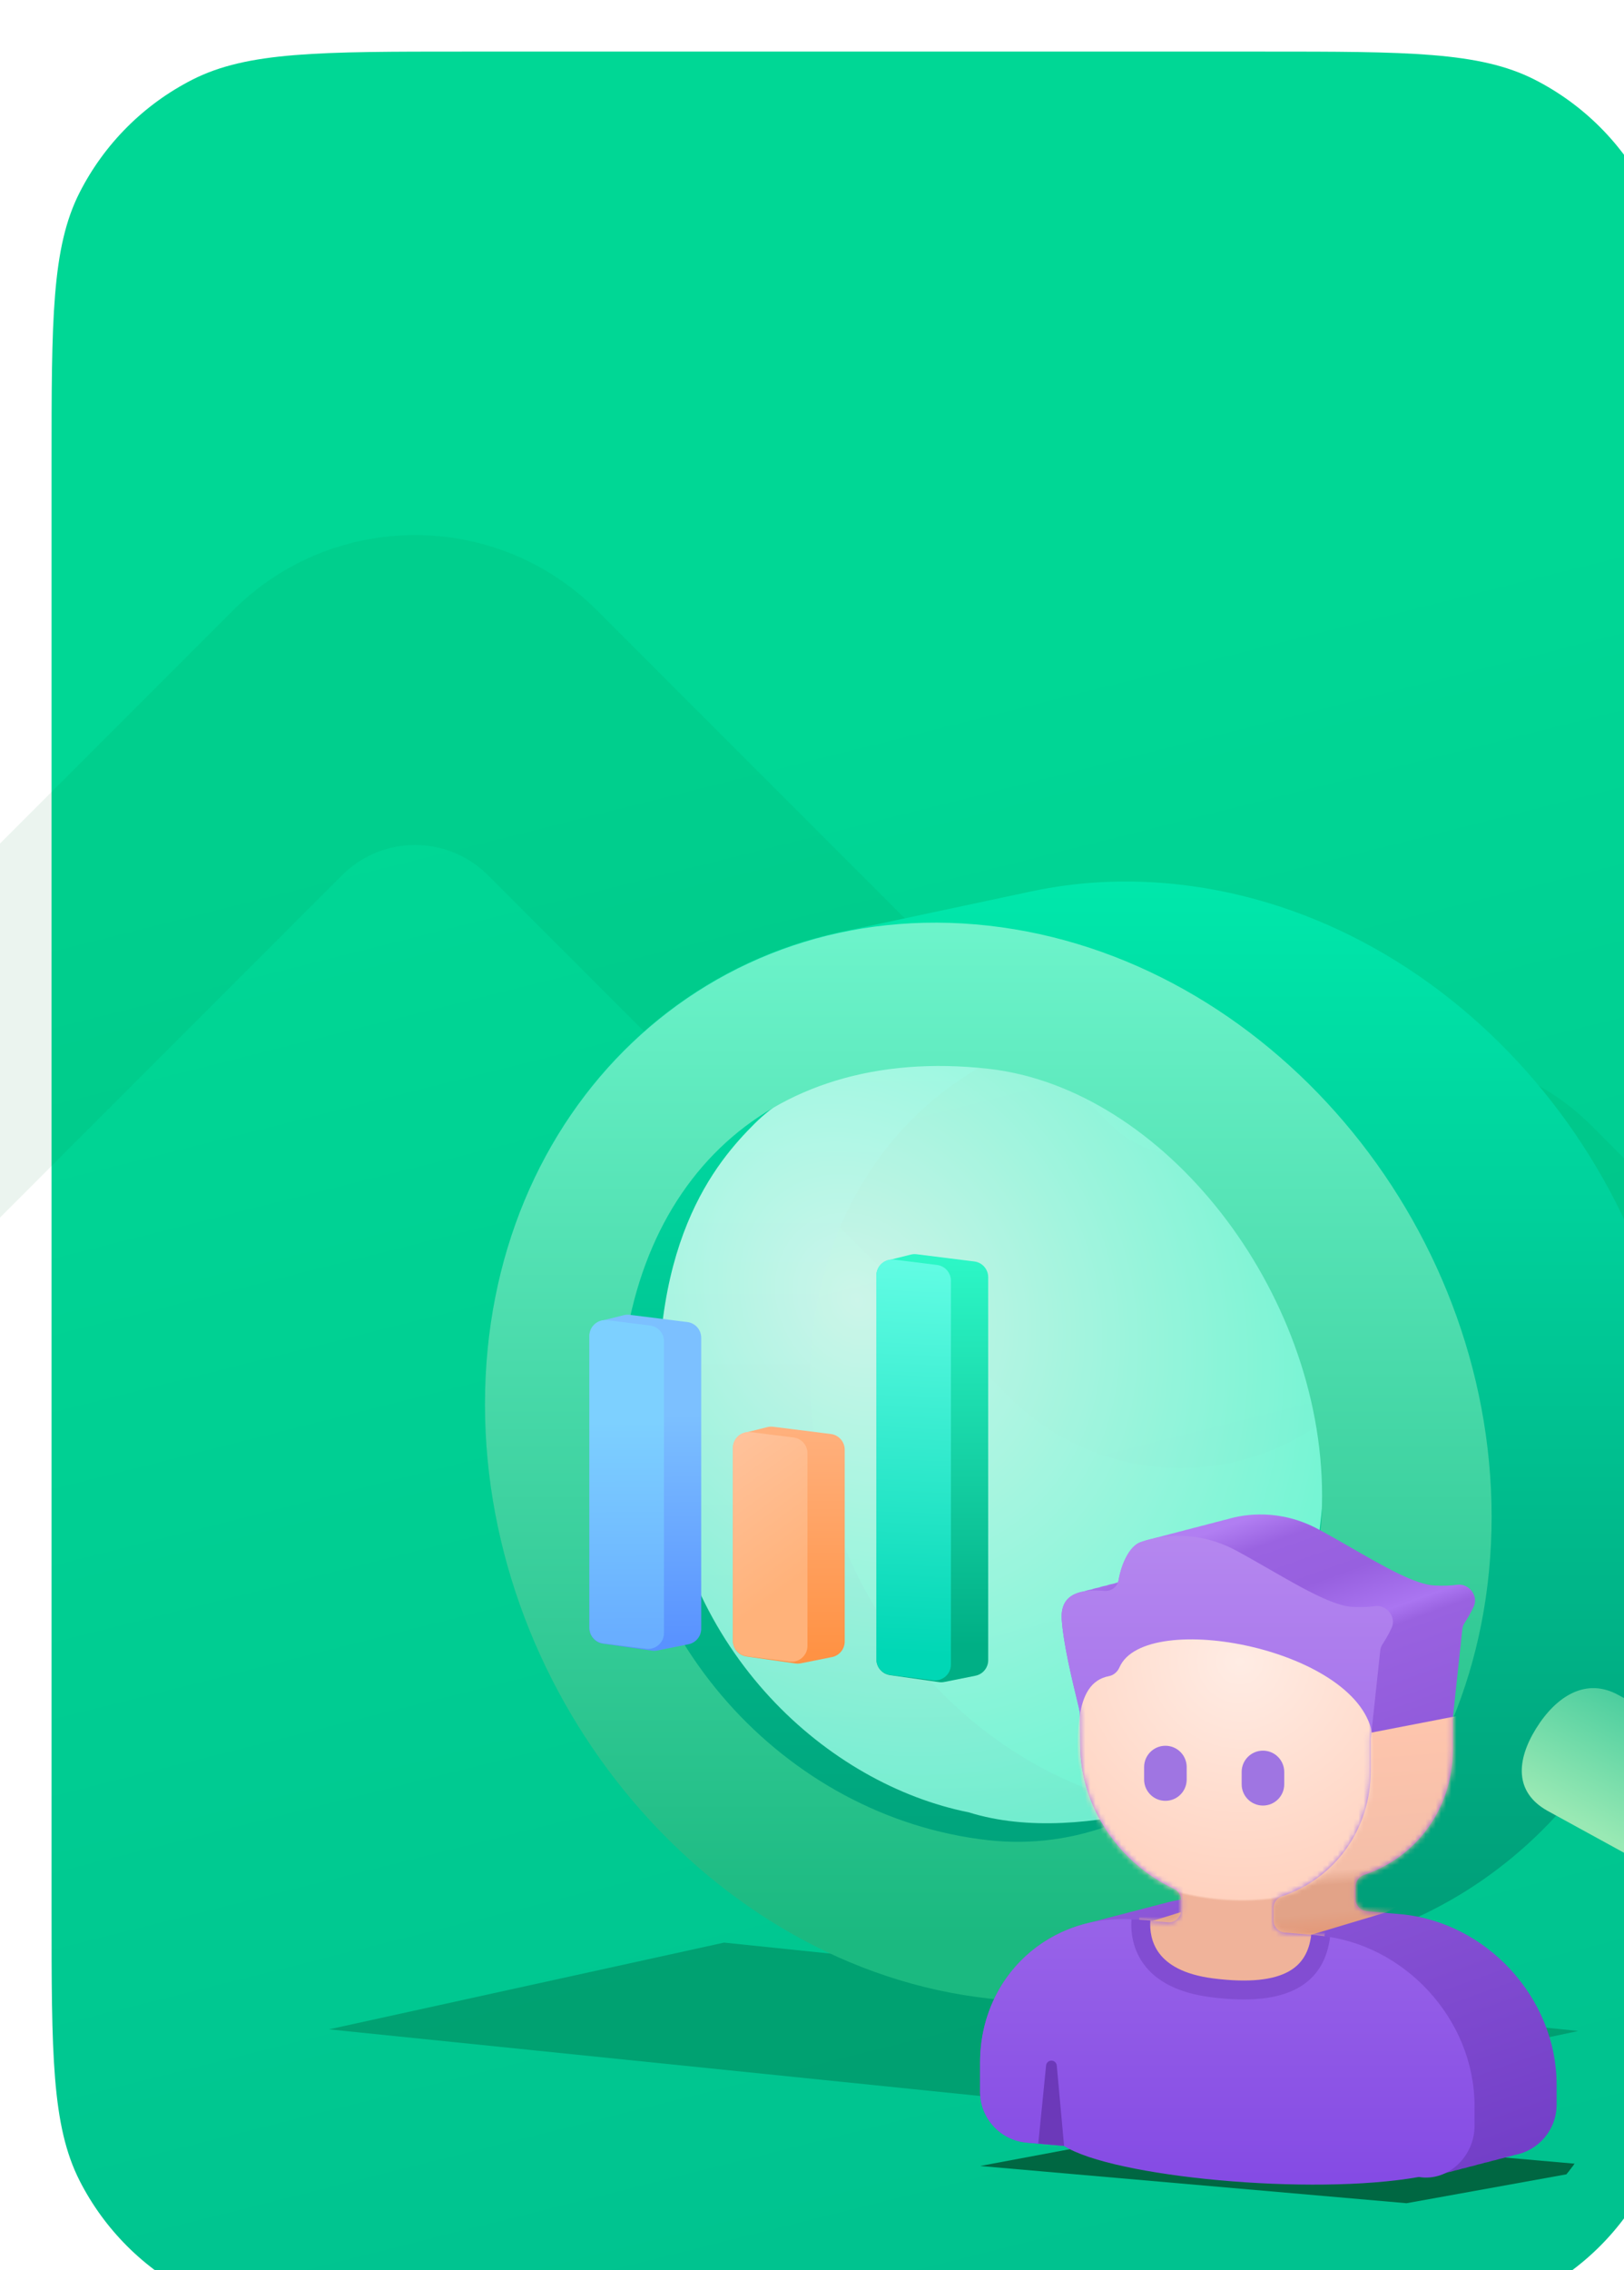 <svg width="315" height="440" viewBox="0 0 315 440" fill="none" xmlns="http://www.w3.org/2000/svg">
<g filter="url(#filter0_ii_4972_11761)">
<path d="M1.39876e-05 80C9.09151e-06 51.997 6.64344e-06 37.996 5.45 27.3C10.243 17.892 17.892 10.243 27.3 5.45C37.996 -6.64344e-06 51.997 -9.09151e-06 80 -1.39876e-05L235 -4.10887e-05C263.003 -4.59848e-05 277.004 -4.84329e-05 287.699 5.45C297.108 10.243 304.757 17.892 309.55 27.3C315 37.996 315 51.997 315 80L315 360C315 388.003 315 402.004 309.55 412.699C304.757 422.108 297.108 429.757 287.7 434.55C277.004 440 263.003 440 235 440L80 440C51.998 440 37.996 440 27.301 434.55C17.892 429.757 10.243 422.108 5.45 412.7C7.02886e-05 402.004 6.78405e-05 388.003 6.29444e-05 360L1.39876e-05 80Z" fill="url(#paint0_linear_4972_11761)"/>
</g>
<path opacity="0.08" d="M162 164.5L115.855 118.355C96.329 98.829 64.671 98.829 45.145 118.355L0 163.5V236L66.358 169.642C74.168 161.832 86.832 161.832 94.642 169.642L195.786 270.786C214.129 289.129 243.871 289.129 262.214 270.786C269.552 263.448 281.448 263.448 288.786 270.786L315 297V224.5L308.714 218.214C290.371 199.871 260.629 199.871 242.286 218.214C234.948 225.552 223.052 225.552 215.714 218.214L162 164.5Z" fill="#007C32"/>
<g clip-path="url(#clip0_4972_11761)">
<mask id="mask0_4972_11761" style="mask-type:alpha" maskUnits="userSpaceOnUse" x="27" y="142" width="326" height="325">
<rect x="27.731" y="142" width="324.739" height="324.739" fill="#C4C4C4"/>
</mask>
<g mask="url(#mask0_4972_11761)">
<g opacity="0.4" filter="url(#filter1_f_4972_11761)">
<path d="M228.216 410.164L63.813 393.349L140.442 376.534L306.128 393.667L228.216 410.164Z" fill="#006844"/>
</g>
<g filter="url(#filter2_f_4972_11761)">
<path d="M272.821 427.048L190.101 419.832L228.657 412.615L312.024 419.968L272.821 427.048Z" fill="#006742"/>
</g>
</g>
<g clip-path="url(#clip1_4972_11761)">
<g filter="url(#filter3_d_4972_11761)">
<path fill-rule="evenodd" clip-rule="evenodd" d="M191.2 171.446C181.177 170.328 171.507 170.853 162.405 172.817C162.238 172.852 162.072 172.887 161.906 172.923C161.763 172.953 161.621 172.984 161.478 173.014C161.323 173.047 161.169 173.08 161.014 173.113C160.803 173.157 160.593 173.203 160.383 173.248C160.131 173.3 159.88 173.353 159.629 173.407C159.398 173.456 159.166 173.506 158.935 173.556C158.69 173.607 158.446 173.658 158.203 173.711L157.814 173.794C157.552 173.849 157.291 173.905 157.03 173.962L156.936 173.982C156.784 174.014 156.633 174.046 156.481 174.079C156.286 174.119 156.09 174.161 155.896 174.203C155.754 174.233 155.612 174.263 155.47 174.294C155.316 174.326 155.162 174.359 155.009 174.392C154.841 174.427 154.673 174.463 154.506 174.499C154.364 174.529 154.222 174.559 154.08 174.59C153.876 174.633 153.672 174.676 153.468 174.721C153.21 174.774 152.952 174.828 152.695 174.884C152.528 174.919 152.36 174.955 152.193 174.991C152.051 175.021 151.909 175.051 151.767 175.081C151.532 175.131 151.298 175.181 151.063 175.232L150.848 175.279C150.681 175.314 150.514 175.349 150.347 175.385L150.04 175.451C149.863 175.488 149.686 175.525 149.509 175.563C149.339 175.599 149.169 175.635 148.999 175.671L148.736 175.727C148.432 175.79 148.129 175.855 147.826 175.921L147.61 175.967C147.455 176 147.3 176.033 147.145 176.066C146.978 176.102 146.811 176.137 146.644 176.173L146.382 176.229C146.175 176.272 145.968 176.316 145.761 176.36C145.525 176.41 145.289 176.46 145.053 176.512L145.041 176.515C144.736 176.578 144.432 176.643 144.129 176.709L143.914 176.755C143.759 176.788 143.604 176.821 143.449 176.854L143.308 176.884C142.981 176.951 142.654 177.021 142.328 177.092L142.064 177.148L141.84 177.196C141.591 177.247 141.343 177.3 141.096 177.353C140.872 177.4 140.649 177.448 140.426 177.497L140.211 177.543C140.007 177.586 139.803 177.629 139.599 177.674C139.247 177.746 138.896 177.821 138.546 177.898L138.369 177.936L138.144 177.983C137.895 178.035 137.647 178.087 137.399 178.141C137.176 178.188 136.953 178.236 136.731 178.284L136.515 178.331L136.374 178.36C136.14 178.409 135.906 178.458 135.672 178.508C135.394 178.566 135.117 178.625 134.84 178.686C134.627 178.731 134.414 178.776 134.201 178.822C133.964 178.871 133.729 178.922 133.493 178.973C133.328 179.009 133.162 179.044 132.997 179.081L132.82 179.119L132.761 179.131C132.471 179.19 132.182 179.251 131.893 179.314C131.655 179.364 131.417 179.415 131.179 179.467C130.954 179.513 130.729 179.561 130.504 179.61C130.349 179.642 130.195 179.675 130.04 179.708C129.822 179.754 129.604 179.801 129.387 179.848C129.158 179.895 128.929 179.944 128.701 179.993C128.45 180.045 128.199 180.099 127.948 180.154L127.696 180.208C127.555 180.238 127.413 180.268 127.272 180.298C127.117 180.331 126.963 180.364 126.808 180.397C126.653 180.43 126.498 180.463 126.343 180.496C126.094 180.548 125.846 180.602 125.598 180.656C85.648 189.188 56.597 225.423 56.597 272.105C56.597 329.364 100.304 380.663 154.223 386.682C164.36 387.814 174.136 387.265 183.328 385.246C183.386 385.234 183.444 385.221 183.503 385.209C183.716 385.164 183.929 385.118 184.141 385.072L184.208 385.058L184.501 384.996C184.854 384.924 185.205 384.849 185.556 384.773L185.799 384.721C185.953 384.688 186.108 384.655 186.263 384.622C186.516 384.569 186.769 384.514 187.021 384.459L187.141 384.433C187.314 384.397 187.486 384.36 187.659 384.323C187.823 384.288 187.987 384.253 188.151 384.218C188.45 384.157 188.749 384.094 189.048 384.029L189.253 383.986L189.488 383.936C189.639 383.904 189.789 383.872 189.939 383.84C190.201 383.785 190.463 383.729 190.724 383.671L191.124 383.585L191.245 383.559C191.687 383.469 192.128 383.376 192.567 383.28L192.699 383.251C192.865 383.216 193.031 383.181 193.196 383.145C193.356 383.112 193.515 383.078 193.674 383.044C193.903 382.995 194.133 382.946 194.362 382.896L194.516 382.863C194.968 382.771 195.419 382.676 195.868 382.577C196.047 382.539 196.226 382.501 196.405 382.463C196.715 382.398 197.025 382.331 197.334 382.263L197.346 382.26C197.517 382.224 197.688 382.188 197.859 382.151C198.016 382.117 198.173 382.084 198.33 382.05L198.662 381.979C199.081 381.894 199.499 381.806 199.916 381.715L200.133 381.668C200.279 381.638 200.424 381.607 200.569 381.575C200.731 381.541 200.892 381.507 201.054 381.472C201.229 381.435 201.404 381.398 201.579 381.36C201.954 381.283 202.328 381.204 202.701 381.122L202.883 381.083L203.243 381.007L203.598 380.93L203.838 380.879C204.057 380.833 204.276 380.786 204.495 380.738L204.561 380.724L204.903 380.652L205.272 380.573C205.613 380.503 205.952 380.431 206.291 380.358L206.436 380.327C206.581 380.297 206.727 380.266 206.873 380.235C207.02 380.203 207.167 380.172 207.314 380.139L207.54 380.091C207.69 380.059 207.84 380.027 207.99 379.995C208.197 379.952 208.405 379.907 208.611 379.862C208.871 379.809 209.13 379.754 209.388 379.698C209.536 379.667 209.685 379.635 209.833 379.603C209.992 379.57 210.151 379.536 210.309 379.502C210.535 379.455 210.76 379.406 210.985 379.357L211.219 379.307C211.458 379.257 211.697 379.206 211.935 379.153L212.214 379.095C212.564 379.023 212.913 378.949 213.261 378.874L213.498 378.823C213.702 378.78 213.906 378.737 214.109 378.692C214.326 378.647 214.542 378.6 214.758 378.553L214.88 378.526C215.022 378.497 215.163 378.467 215.305 378.436C215.715 378.353 216.124 378.267 216.532 378.177L216.768 378.127C216.939 378.091 217.111 378.054 217.282 378.017C217.508 377.97 217.733 377.921 217.959 377.872L218.152 377.831C218.302 377.799 218.453 377.767 218.604 377.734C218.777 377.698 218.951 377.661 219.124 377.624C259.437 369.369 288.83 332.983 288.83 286.028C288.83 228.768 245.119 177.466 191.2 171.446ZM191.2 351.065C151.709 346.658 119.694 309.084 119.694 267.144C119.694 240.316 132.793 218.2 152.57 206.899C153.119 206.947 153.67 207.002 154.223 207.063C193.714 211.471 225.729 249.044 225.729 290.985C225.729 317.813 212.63 339.929 192.854 351.23C192.304 351.182 191.753 351.127 191.2 351.065Z" fill="url(#paint1_linear_4972_11761)"/>
<g opacity="0.8" filter="url(#filter4_ii_4972_11761)">
<path d="M119.739 217.774C126.95 210.555 141.989 203.942 148.605 203.341H182.885L211.751 221.382L231.596 275.505L224.378 342.257C214.155 345.264 184.327 358.494 161.235 351.277C134.173 345.865 105.306 320.608 101.698 280.917C98.09 241.227 112.53 224.99 119.739 217.774Z" fill="url(#paint2_radial_4972_11761)"/>
</g>
<path d="M319.159 378.528C317.588 378.752 314.362 379.329 311.618 377.787L262.648 350.967C256.255 347.362 256.646 341.198 260.484 335.022C264.321 328.843 270.153 324.993 276.546 328.598L325.515 355.414C331.909 359.019 331.902 365.554 328.064 371.729C325.873 375.261 322.049 378.115 319.159 378.528Z" fill="url(#paint3_linear_4972_11761)"/>
<mask id="mask1_4972_11761" style="mask-type:alpha" maskUnits="userSpaceOnUse" x="292" y="346" width="39" height="33">
<path d="M319.162 378.528C317.59 378.752 314.365 379.328 311.621 377.786L297.461 369.868C291.067 366.263 291.458 360.098 295.296 353.923C299.134 347.744 304.965 343.894 311.359 347.498L325.518 355.413C331.912 359.018 331.905 365.554 328.067 371.729C325.876 375.261 322.052 378.115 319.162 378.528Z" fill="url(#paint4_linear_4972_11761)"/>
</mask>
<g mask="url(#mask1_4972_11761)">
<g filter="url(#filter5_f_4972_11761)">
<path d="M317.966 380.547C315.031 374.869 319.562 367.247 324.013 363.423C335.363 353.672 346.247 370.41 339.062 379.567C331.877 388.723 320.9 386.226 317.966 380.547Z" fill="#169375"/>
</g>
</g>
<path d="M154.223 356.687C114.732 352.276 82.716 317.054 82.716 275.117C82.716 230.4 110.72 202.304 154.223 207.159C188.297 210.962 218.967 250.245 218.967 289.935C218.967 329.626 188.297 360.494 154.223 356.687ZM154.223 179.416C100.304 173.4 56.597 214.938 56.597 272.201C56.597 329.464 100.304 381.337 154.223 387.357C208.142 393.377 251.849 351.257 251.849 293.997C251.849 236.738 208.138 185.436 154.223 179.416Z" fill="url(#paint5_linear_4972_11761)"/>
</g>
<path d="M136.013 259.3V315.69C136.013 317.155 134.979 318.417 133.543 318.704L127.494 319.914C127.152 319.982 126.802 319.992 126.457 319.943L116.967 318.587C115.453 318.371 114.328 317.074 114.328 315.544V258.987C114.328 257.576 115.288 256.347 116.656 256.005L121 254.919C121.368 254.827 121.75 254.804 122.126 254.851L133.321 256.25C134.859 256.442 136.013 257.75 136.013 259.3Z" fill="url(#paint6_linear_4972_11761)"/>
<path d="M114.328 315.495V258.938C114.328 257.09 115.948 255.659 117.783 255.888L126.093 256.927C127.631 257.119 128.785 258.427 128.785 259.977V316.533C128.785 318.382 127.165 319.812 125.33 319.583L117.021 318.544C115.482 318.352 114.328 317.045 114.328 315.495Z" fill="url(#paint7_linear_4972_11761)"/>
<path d="M163.845 280.998V318.178C163.845 319.643 162.811 320.904 161.375 321.191L155.326 322.401C154.984 322.47 154.634 322.479 154.289 322.43L144.799 321.074C143.285 320.858 142.16 319.561 142.16 318.032V280.685C142.16 279.274 143.12 278.045 144.488 277.703L148.832 276.617C149.2 276.525 149.582 276.502 149.958 276.549L161.153 277.948C162.691 278.141 163.845 279.448 163.845 280.998Z" fill="url(#paint8_linear_4972_11761)"/>
<path d="M142.162 317.982V280.637C142.162 278.788 143.782 277.357 145.617 277.587L153.927 278.625C155.465 278.818 156.619 280.125 156.619 281.675V319.021C156.619 320.87 154.999 322.3 153.164 322.071L144.854 321.032C143.316 320.84 142.162 319.532 142.162 317.982Z" fill="url(#paint9_linear_4972_11761)"/>
<path d="M191.676 247.558V321.791C191.676 323.256 190.642 324.517 189.206 324.804L183.157 326.014C182.816 326.082 182.465 326.092 182.12 326.043L172.63 324.687C171.116 324.471 169.991 323.174 169.991 321.645V247.244C169.991 245.834 170.951 244.605 172.319 244.263L176.663 243.177C177.031 243.085 177.413 243.062 177.789 243.109L188.984 244.508C190.522 244.7 191.676 246.008 191.676 247.558Z" fill="url(#paint10_linear_4972_11761)"/>
<path d="M169.988 321.597V247.198C169.988 245.349 171.609 243.919 173.443 244.148L181.753 245.187C183.291 245.379 184.445 246.687 184.445 248.237V322.636C184.445 324.484 182.825 325.915 180.99 325.686L172.681 324.647C171.143 324.455 169.988 323.147 169.988 321.597Z" fill="url(#paint11_linear_4972_11761)"/>
</g>
<path d="M265.108 370.449L271.541 371.012C288.326 372.479 301.932 387.278 301.93 404.063V407.934C301.93 412.849 298.376 416.871 293.779 417.698C293.31 417.859 292.824 417.986 292.327 418.075C291.859 418.235 291.377 418.361 290.882 418.45C290.417 418.609 289.937 418.735 289.445 418.824C288.97 418.987 288.48 419.116 287.977 419.206C287.521 419.361 287.052 419.484 286.57 419.572C286.091 419.738 285.596 419.868 285.089 419.959C284.617 420.121 284.13 420.247 283.63 420.336C283.17 420.494 282.694 420.618 282.207 420.706C281.739 420.867 281.255 420.994 280.76 421.084C280.293 421.244 279.81 421.371 279.316 421.46C278.044 421.898 276.66 422.083 275.227 421.957L199.152 415.301C194.031 414.851 190.1 410.563 190.1 405.421V399.814C190.1 386.253 198.982 375.542 211.245 372.701C211.719 372.565 212.198 372.44 212.682 372.328C213.153 372.192 213.629 372.068 214.11 371.956C214.596 371.815 215.089 371.686 215.587 371.571C216.069 371.432 216.556 371.305 217.049 371.192C217.51 371.059 217.975 370.938 218.446 370.828C218.944 370.683 219.449 370.552 219.959 370.434C220.416 370.303 220.879 370.183 221.346 370.074C221.834 369.933 222.328 369.804 222.828 369.688C223.308 369.55 223.794 369.424 224.286 369.31C224.759 369.174 225.238 369.049 225.722 368.937C226.82 368.621 227.948 368.368 229.102 368.184C229.073 367.29 228.548 366.483 227.734 366.104C217.168 361.182 209.627 350.353 209.524 338.382C209.521 338.002 209.517 337.399 209.513 336.714C209.502 334.843 209.487 332.361 209.466 332.14C209.464 332.116 209.466 332.093 209.468 332.069C209.47 332.039 209.472 332.01 209.466 331.978C209.41 331.604 209.175 330.631 208.851 329.286C207.917 325.414 206.239 318.462 205.942 313.875C205.708 310.282 207.693 308.883 210.289 308.451C210.739 308.282 211.225 308.16 211.735 308.075C212.184 307.907 212.668 307.785 213.176 307.7C213.628 307.53 214.116 307.407 214.628 307.321C215.08 307.152 215.569 307.029 216.081 306.944C216.327 306.852 216.583 306.774 216.848 306.708C216.907 306.552 216.952 306.387 216.982 306.214C217.544 302.96 219.141 299.704 221.136 298.953C221.711 298.736 222.562 298.461 223.635 298.223C224.056 298.097 224.539 297.968 225.079 297.848C225.495 297.723 225.974 297.595 226.508 297.476C226.932 297.348 227.421 297.217 227.968 297.096C228.394 296.968 228.884 296.837 229.432 296.715C229.847 296.591 230.322 296.464 230.853 296.346C231.284 296.216 231.783 296.083 232.341 295.959C232.749 295.837 233.216 295.713 233.735 295.597C234.166 295.466 234.664 295.333 235.222 295.209C235.646 295.081 236.134 294.951 236.68 294.831C237.1 294.704 237.583 294.576 238.122 294.456C241.341 293.49 248.24 292.366 255.795 296.453C257.911 297.598 260.053 298.828 262.153 300.035C268.523 303.694 274.516 307.137 278.273 307.32C280.002 307.404 281.429 307.347 282.628 307.177C284.915 306.853 286.813 309.317 285.858 311.376C285.195 312.805 284.481 313.962 284.06 314.601C283.813 314.974 283.667 315.408 283.634 315.87L281.812 332.861V338.94C281.812 350.623 274.704 360.02 264.576 363.408C263.597 363.734 262.929 364.641 262.929 365.675V368.072C262.929 369.31 263.875 370.341 265.108 370.449Z" fill="url(#paint12_linear_4972_11761)"/>
<mask id="mask2_4972_11761" style="mask-type:alpha" maskUnits="userSpaceOnUse" x="190" y="293" width="112" height="129">
<path d="M265.108 370.449L271.541 371.012C288.326 372.479 301.932 387.278 301.93 404.063V407.934C301.93 412.849 298.376 416.871 293.779 417.698C293.31 417.859 292.824 417.986 292.327 418.075C291.859 418.235 291.377 418.361 290.882 418.45C290.417 418.609 289.937 418.735 289.445 418.824C288.97 418.987 288.48 419.116 287.977 419.206C287.521 419.361 287.052 419.484 286.57 419.572C286.091 419.738 285.596 419.868 285.089 419.959C284.617 420.121 284.13 420.247 283.63 420.336C283.17 420.494 282.694 420.618 282.207 420.706C281.739 420.867 281.255 420.994 280.76 421.084C280.293 421.244 279.81 421.371 279.316 421.46C278.044 421.898 276.66 422.083 275.227 421.957L199.152 415.301C194.031 414.851 190.1 410.563 190.1 405.421V399.814C190.1 386.253 198.982 375.542 211.245 372.701C211.719 372.565 212.198 372.44 212.682 372.328C213.153 372.192 213.629 372.068 214.11 371.956C214.596 371.815 215.089 371.686 215.587 371.571C216.069 371.432 216.556 371.305 217.049 371.192C217.51 371.059 217.975 370.938 218.446 370.828C218.944 370.683 219.449 370.552 219.959 370.434C220.416 370.303 220.879 370.183 221.346 370.074C221.834 369.933 222.328 369.804 222.828 369.688C223.308 369.55 223.794 369.424 224.286 369.31C224.759 369.174 225.238 369.049 225.722 368.937C226.82 368.621 227.948 368.368 229.102 368.184C229.073 367.29 228.548 366.483 227.734 366.104C217.168 361.182 209.627 350.353 209.524 338.382C209.521 338.002 209.517 337.399 209.513 336.714C209.502 334.843 209.487 332.361 209.466 332.14C209.464 332.116 209.466 332.093 209.468 332.069C209.47 332.039 209.472 332.01 209.466 331.978C209.41 331.604 209.175 330.631 208.851 329.286C207.917 325.414 206.239 318.462 205.942 313.875C205.708 310.282 207.693 308.883 210.289 308.451C210.739 308.282 211.225 308.16 211.735 308.075C212.184 307.907 212.668 307.785 213.176 307.7C213.628 307.53 214.116 307.407 214.628 307.321C215.08 307.152 215.569 307.029 216.081 306.944C216.327 306.852 216.583 306.774 216.848 306.708C216.907 306.552 216.952 306.387 216.982 306.214C217.544 302.96 219.141 299.704 221.136 298.953C221.711 298.736 222.562 298.461 223.635 298.223C224.056 298.097 224.539 297.968 225.079 297.848C225.495 297.723 225.974 297.595 226.508 297.476C226.932 297.348 227.421 297.217 227.968 297.096C228.394 296.968 228.884 296.837 229.432 296.715C229.847 296.591 230.322 296.464 230.853 296.346C231.284 296.216 231.783 296.083 232.341 295.959C232.749 295.837 233.216 295.713 233.735 295.597C234.166 295.466 234.664 295.333 235.222 295.209C235.646 295.081 236.134 294.951 236.68 294.831C237.1 294.704 237.583 294.576 238.122 294.456C241.341 293.49 248.24 292.366 255.795 296.453C257.911 297.598 260.053 298.828 262.153 300.035C268.523 303.694 274.516 307.137 278.273 307.32C280.002 307.404 281.429 307.347 282.628 307.177C284.915 306.853 286.813 309.317 285.858 311.376C285.195 312.805 284.481 313.962 284.06 314.601C283.813 314.974 283.667 315.408 283.634 315.87L281.812 332.861V338.94C281.812 350.623 274.704 360.02 264.576 363.408C263.597 363.734 262.929 364.641 262.929 365.675V368.072C262.929 369.31 263.875 370.341 265.108 370.449Z" fill="url(#paint13_linear_4972_11761)"/>
</mask>
<g mask="url(#mask2_4972_11761)">
<path d="M250.656 376.122L269.006 370.617L284.604 362.359L290.109 331.164L261.666 336.669L235.058 368.782L223.131 372.452L244.234 376.122H250.656Z" fill="url(#paint14_linear_4972_11761)"/>
</g>
<path d="M255.616 375.155L249.183 374.592C247.95 374.484 247.004 373.452 247.004 372.215V369.818C247.004 368.784 247.672 367.876 248.652 367.551C258.779 364.163 265.887 354.766 265.887 343.083V337.004L267.709 320.012C267.743 319.55 267.889 319.117 268.135 318.744C268.557 318.104 269.27 316.948 269.933 315.519C270.888 313.46 268.99 310.996 266.703 311.319C265.504 311.489 264.077 311.547 262.348 311.463C257.352 311.219 248.403 305.212 239.87 300.596C231.335 295.98 223.635 298.015 221.136 298.956C219.141 299.708 217.544 302.964 216.982 306.217C216.749 307.563 215.588 308.463 214.202 308.36C210.06 308.054 205.597 308.59 205.942 313.879C206.342 320.058 209.249 330.532 209.466 331.981C209.476 332.038 209.462 332.089 209.466 332.144C209.495 332.445 209.512 336.965 209.524 338.385C209.627 350.356 217.168 361.185 227.734 366.107C228.572 366.497 229.103 367.34 229.103 368.264V370.23C229.103 371.63 227.904 372.729 226.508 372.607L220.491 372.081C203.708 370.613 190.1 383.031 190.1 399.817V405.424C190.1 410.567 194.031 414.854 199.152 415.305C199.152 415.305 199.711 415.379 206.375 415.936C215.79 421.96 254.326 425.669 275.227 421.96C280.933 422.917 286.008 417.9 286.008 412.08V408.208C286.008 391.421 272.402 376.622 255.616 375.155Z" fill="url(#paint15_linear_4972_11761)"/>
<mask id="mask3_4972_11761" style="mask-type:alpha" maskUnits="userSpaceOnUse" x="190" y="297" width="97" height="127">
<path d="M255.616 375.155L249.183 374.592C247.95 374.484 247.004 373.452 247.004 372.215V369.818C247.004 368.784 247.672 367.876 248.652 367.551C258.779 364.163 265.887 354.766 265.887 343.083V337.004L267.709 320.012C267.743 319.55 267.889 319.117 268.135 318.744C268.557 318.104 269.27 316.948 269.933 315.519C270.888 313.46 268.99 310.996 266.703 311.319C265.504 311.489 264.077 311.547 262.348 311.463C257.352 311.219 248.403 305.212 239.87 300.596C231.335 295.98 223.635 298.015 221.136 298.956C219.141 299.708 217.544 302.964 216.982 306.217C216.749 307.563 215.588 308.463 214.202 308.36C210.06 308.054 205.597 308.59 205.942 313.879C206.342 320.058 209.249 330.532 209.466 331.981C209.476 332.038 209.462 332.089 209.466 332.144C209.495 332.445 209.512 336.965 209.524 338.385C209.627 350.356 217.168 361.185 227.734 366.107C228.572 366.497 229.103 367.34 229.103 368.264V370.23C229.103 371.63 227.904 372.729 226.508 372.607L220.491 372.081C203.708 370.613 190.1 383.031 190.1 399.817V405.424C190.1 410.567 194.031 414.854 199.152 415.305C199.152 415.305 199.711 415.379 206.375 415.936C215.79 421.96 254.326 425.669 275.227 421.96C280.933 422.917 286.008 417.9 286.008 412.08V408.208C286.008 391.421 272.402 376.622 255.616 375.155Z" fill="url(#paint16_linear_4972_11761)"/>
</mask>
<g mask="url(#mask3_4972_11761)">
<path d="M237.812 385.295C253.96 387.497 257.385 377.649 257.079 372.45C261.055 368.474 268.455 355.752 266.253 336.667C264.29 319.647 222.128 311.63 217.133 323.191C216.769 324.036 216.014 324.71 215.11 324.881C211.632 325.538 209.987 328.46 209.368 332.997C207.166 349.146 216.403 364.193 221.296 369.698C220.073 373.979 221.663 383.093 237.812 385.295Z" fill="url(#paint17_radial_4972_11761)"/>
</g>
<path fill-rule="evenodd" clip-rule="evenodd" d="M221.961 380.865C219.674 377.851 219.296 374.462 219.467 371.99L223.129 372.245C222.995 374.164 223.308 376.568 224.885 378.646C226.439 380.695 229.446 382.72 235.297 383.469C242.49 384.391 247.072 383.706 249.895 382.165C252.582 380.7 253.937 378.31 254.342 374.985L257.985 375.429C257.473 379.631 255.618 383.224 251.653 385.387C247.825 387.476 242.315 388.068 234.83 387.11C228.299 386.273 224.27 383.908 221.961 380.865Z" fill="#824DD2"/>
<path fill-rule="evenodd" clip-rule="evenodd" d="M230.177 342.51C230.177 340.229 228.328 338.381 226.048 338.381C223.767 338.381 221.919 340.229 221.919 342.51V344.925C221.919 347.205 223.767 349.054 226.048 349.054C228.328 349.054 230.177 347.205 230.177 344.925V342.51ZM249.097 343.456C249.097 341.176 247.248 339.327 244.968 339.327C242.687 339.327 240.839 341.176 240.839 343.456V345.843C240.839 348.123 242.687 349.971 244.968 349.971C247.248 349.971 249.097 348.123 249.097 345.843V343.456Z" fill="#9F75E2"/>
<path fill-rule="evenodd" clip-rule="evenodd" d="M201.39 415.495L202.905 400.35C202.929 400.111 203.034 399.888 203.204 399.718C203.829 399.093 204.898 399.48 204.978 400.36L206.394 415.937L201.39 415.495Z" fill="#6C39B9"/>
</g>
<defs>
<filter id="filter0_ii_4972_11761" x="-30" y="-30" width="385" height="510" filterUnits="userSpaceOnUse" color-interpolation-filters="sRGB">
<feFlood flood-opacity="0" result="BackgroundImageFix"/>
<feBlend mode="normal" in="SourceGraphic" in2="BackgroundImageFix" result="shape"/>
<feColorMatrix in="SourceAlpha" type="matrix" values="0 0 0 0 0 0 0 0 0 0 0 0 0 0 0 0 0 0 127 0" result="hardAlpha"/>
<feOffset dx="-30" dy="-30"/>
<feGaussianBlur stdDeviation="45"/>
<feComposite in2="hardAlpha" operator="arithmetic" k2="-1" k3="1"/>
<feColorMatrix type="matrix" values="0 0 0 0 0 0 0 0 0 0.7 0 0 0 0 0.522 0 0 0 1 0"/>
<feBlend mode="normal" in2="shape" result="effect1_innerShadow_4972_11761"/>
<feColorMatrix in="SourceAlpha" type="matrix" values="0 0 0 0 0 0 0 0 0 0 0 0 0 0 0 0 0 0 127 0" result="hardAlpha"/>
<feOffset dx="40" dy="40"/>
<feGaussianBlur stdDeviation="50"/>
<feComposite in2="hardAlpha" operator="arithmetic" k2="-1" k3="1"/>
<feColorMatrix type="matrix" values="0 0 0 0 1 0 0 0 0 1 0 0 0 0 1 0 0 0 0.3 0"/>
<feBlend mode="normal" in2="effect1_innerShadow_4972_11761" result="effect2_innerShadow_4972_11761"/>
</filter>
<filter id="filter1_f_4972_11761" x="41.881" y="354.602" width="286.18" height="77.495" filterUnits="userSpaceOnUse" color-interpolation-filters="sRGB">
<feFlood flood-opacity="0" result="BackgroundImageFix"/>
<feBlend mode="normal" in="SourceGraphic" in2="BackgroundImageFix" result="shape"/>
<feGaussianBlur stdDeviation="10.966" result="effect1_foregroundBlur_4972_11761"/>
</filter>
<filter id="filter2_f_4972_11761" x="161.235" y="383.75" width="179.655" height="72.164" filterUnits="userSpaceOnUse" color-interpolation-filters="sRGB">
<feFlood flood-opacity="0" result="BackgroundImageFix"/>
<feBlend mode="normal" in="SourceGraphic" in2="BackgroundImageFix" result="shape"/>
<feGaussianBlur stdDeviation="14.433" result="effect1_foregroundBlur_4972_11761"/>
</filter>
<filter id="filter3_d_4972_11761" x="56.597" y="145.887" width="336.542" height="267.022" filterUnits="userSpaceOnUse" color-interpolation-filters="sRGB">
<feFlood flood-opacity="0" result="BackgroundImageFix"/>
<feColorMatrix in="SourceAlpha" type="matrix" values="0 0 0 0 0 0 0 0 0 0 0 0 0 0 0 0 0 0 127 0" result="hardAlpha"/>
<feOffset dx="37.47"/>
<feGaussianBlur stdDeviation="12.49"/>
<feComposite in2="hardAlpha" operator="out"/>
<feColorMatrix type="matrix" values="0 0 0 0 0 0 0 0 0 0.433 0 0 0 0 0.307 0 0 0 0.25 0"/>
<feBlend mode="normal" in2="BackgroundImageFix" result="effect1_dropShadow_4972_11761"/>
<feBlend mode="normal" in="SourceGraphic" in2="effect1_dropShadow_4972_11761" result="shape"/>
</filter>
<filter id="filter4_ii_4972_11761" x="83.087" y="192.516" width="155.725" height="171.711" filterUnits="userSpaceOnUse" color-interpolation-filters="sRGB">
<feFlood flood-opacity="0" result="BackgroundImageFix"/>
<feBlend mode="normal" in="SourceGraphic" in2="BackgroundImageFix" result="shape"/>
<feColorMatrix in="SourceAlpha" type="matrix" values="0 0 0 0 0 0 0 0 0 0 0 0 0 0 0 0 0 0 127 0" result="hardAlpha"/>
<feOffset dx="7.216" dy="10.825"/>
<feGaussianBlur stdDeviation="7.216"/>
<feComposite in2="hardAlpha" operator="arithmetic" k2="-1" k3="1"/>
<feColorMatrix type="matrix" values="0 0 0 0 0.017 0 0 0 0 0.521 0 0 0 0 0.397 0 0 0 0.2 0"/>
<feBlend mode="normal" in2="shape" result="effect1_innerShadow_4972_11761"/>
<feColorMatrix in="SourceAlpha" type="matrix" values="0 0 0 0 0 0 0 0 0 0 0 0 0 0 0 0 0 0 127 0" result="hardAlpha"/>
<feOffset dx="-18.041" dy="-10.825"/>
<feGaussianBlur stdDeviation="10.825"/>
<feComposite in2="hardAlpha" operator="arithmetic" k2="-1" k3="1"/>
<feColorMatrix type="matrix" values="0 0 0 0 1 0 0 0 0 1 0 0 0 0 1 0 0 0 0.25 0"/>
<feBlend mode="normal" in2="effect1_innerShadow_4972_11761" result="effect2_innerShadow_4972_11761"/>
</filter>
<filter id="filter5_f_4972_11761" x="313.425" y="356.86" width="31.552" height="32.383" filterUnits="userSpaceOnUse" color-interpolation-filters="sRGB">
<feFlood flood-opacity="0" result="BackgroundImageFix"/>
<feBlend mode="normal" in="SourceGraphic" in2="BackgroundImageFix" result="shape"/>
<feGaussianBlur stdDeviation="1.804" result="effect1_foregroundBlur_4972_11761"/>
</filter>
<linearGradient id="paint0_linear_4972_11761" x1="105" y1="140.643" x2="178.905" y2="434.619" gradientUnits="userSpaceOnUse">
<stop stop-color="#00D795"/>
<stop offset="1" stop-color="#00C28F"/>
</linearGradient>
<linearGradient id="paint1_linear_4972_11761" x1="183.401" y1="167.206" x2="183.401" y2="369.809" gradientUnits="userSpaceOnUse">
<stop stop-color="#00E9AC"/>
<stop offset="1" stop-color="#009F79"/>
</linearGradient>
<radialGradient id="paint2_radial_4972_11761" cx="0" cy="0" r="1" gradientUnits="userSpaceOnUse" gradientTransform="translate(139.585 252.052) rotate(57.095) scale(109.591 94.283)">
<stop stop-color="white"/>
<stop offset="1" stop-color="#8CFFE3"/>
</radialGradient>
<linearGradient id="paint3_linear_4972_11761" x1="295.055" y1="367.925" x2="307.753" y2="345.312" gradientUnits="userSpaceOnUse">
<stop stop-color="#99E9B4"/>
<stop offset="1" stop-color="#4ACD9E"/>
</linearGradient>
<linearGradient id="paint4_linear_4972_11761" x1="295.383" y1="367.879" x2="308.08" y2="345.266" gradientUnits="userSpaceOnUse">
<stop stop-color="#99E9B4"/>
<stop offset="1" stop-color="#4ACD9E"/>
</linearGradient>
<linearGradient id="paint5_linear_4972_11761" x1="154.223" y1="178.837" x2="154.223" y2="375.176" gradientUnits="userSpaceOnUse">
<stop stop-color="#6DF4CB"/>
<stop offset="1" stop-color="#1BB980"/>
</linearGradient>
<linearGradient id="paint6_linear_4972_11761" x1="126.1" y1="274.192" x2="126.228" y2="318.455" gradientUnits="userSpaceOnUse">
<stop stop-color="#7CC0FF"/>
<stop offset="1" stop-color="#5992FF"/>
</linearGradient>
<linearGradient id="paint7_linear_4972_11761" x1="121.557" y1="275.604" x2="121.672" y2="316.693" gradientUnits="userSpaceOnUse">
<stop stop-color="#7DD0FF"/>
<stop offset="1" stop-color="#69AEFF"/>
</linearGradient>
<linearGradient id="paint8_linear_4972_11761" x1="153.864" y1="248.533" x2="153.864" y2="320.436" gradientUnits="userSpaceOnUse">
<stop stop-color="#FFC4A2"/>
<stop offset="1" stop-color="#FF9244"/>
</linearGradient>
<linearGradient id="paint9_linear_4972_11761" x1="146.617" y1="256.342" x2="173.171" y2="292.712" gradientUnits="userSpaceOnUse">
<stop stop-color="#FFCBAD"/>
<stop offset="1" stop-color="#FFB27A"/>
</linearGradient>
<linearGradient id="paint10_linear_4972_11761" x1="181.832" y1="235.429" x2="181.832" y2="318.885" gradientUnits="userSpaceOnUse">
<stop stop-color="#32FFCE"/>
<stop offset="1" stop-color="#00AF85"/>
</linearGradient>
<linearGradient id="paint11_linear_4972_11761" x1="177" y1="239" x2="173.643" y2="320.621" gradientUnits="userSpaceOnUse">
<stop stop-color="#69FFE7"/>
<stop offset="1" stop-color="#00D7B5"/>
</linearGradient>
<linearGradient id="paint12_linear_4972_11761" x1="250.525" y1="291.238" x2="296.531" y2="419.243" gradientUnits="userSpaceOnUse">
<stop stop-color="#B17EF2"/>
<stop offset="0.044" stop-color="#9A63E1"/>
<stop offset="0.118" stop-color="#9760DF"/>
<stop offset="0.19" stop-color="#AA75F1"/>
<stop offset="0.215" stop-color="#9962E0"/>
<stop offset="1" stop-color="#723EC7"/>
</linearGradient>
<linearGradient id="paint13_linear_4972_11761" x1="250.525" y1="291.238" x2="250.525" y2="418.885" gradientUnits="userSpaceOnUse">
<stop stop-color="#9C65E3"/>
<stop offset="1" stop-color="#723EC7"/>
</linearGradient>
<linearGradient id="paint14_linear_4972_11761" x1="266.254" y1="331.164" x2="269.924" y2="376.122" gradientUnits="userSpaceOnUse">
<stop stop-color="#FFC6AE"/>
<stop offset="0.679" stop-color="#F4BEA8"/>
<stop offset="0.741" stop-color="#E2A388"/>
<stop offset="0.857" stop-color="#E2A388"/>
<stop offset="1" stop-color="#E4916E"/>
</linearGradient>
<linearGradient id="paint15_linear_4972_11761" x1="238.054" y1="297.689" x2="238.054" y2="422.21" gradientUnits="userSpaceOnUse">
<stop stop-color="#B587EF"/>
<stop offset="1" stop-color="#854BE4"/>
</linearGradient>
<linearGradient id="paint16_linear_4972_11761" x1="238.054" y1="297.689" x2="238.054" y2="422.21" gradientUnits="userSpaceOnUse">
<stop stop-color="#B587EF"/>
<stop offset="1" stop-color="#854BE4"/>
</linearGradient>
<radialGradient id="paint17_radial_4972_11761" cx="0" cy="0" r="1" gradientUnits="userSpaceOnUse" gradientTransform="translate(240.563 321.987) rotate(92.447) scale(63.682 65.554)">
<stop stop-color="#FFECE4"/>
<stop offset="0.725" stop-color="#FFD2BF"/>
<stop offset="0.732" stop-color="#F0B39A"/>
<stop offset="1" stop-color="#F0B39A"/>
</radialGradient>
<clipPath id="clip0_4972_11761">
<path d="M28 142H315V390C315 417.614 292.614 440 265 440H28V142Z" fill="white"/>
</clipPath>
<clipPath id="clip1_4972_11761">
<rect width="310.306" height="241.75" fill="white" transform="translate(42.164 156.433)"/>
</clipPath>
</defs>
</svg>
